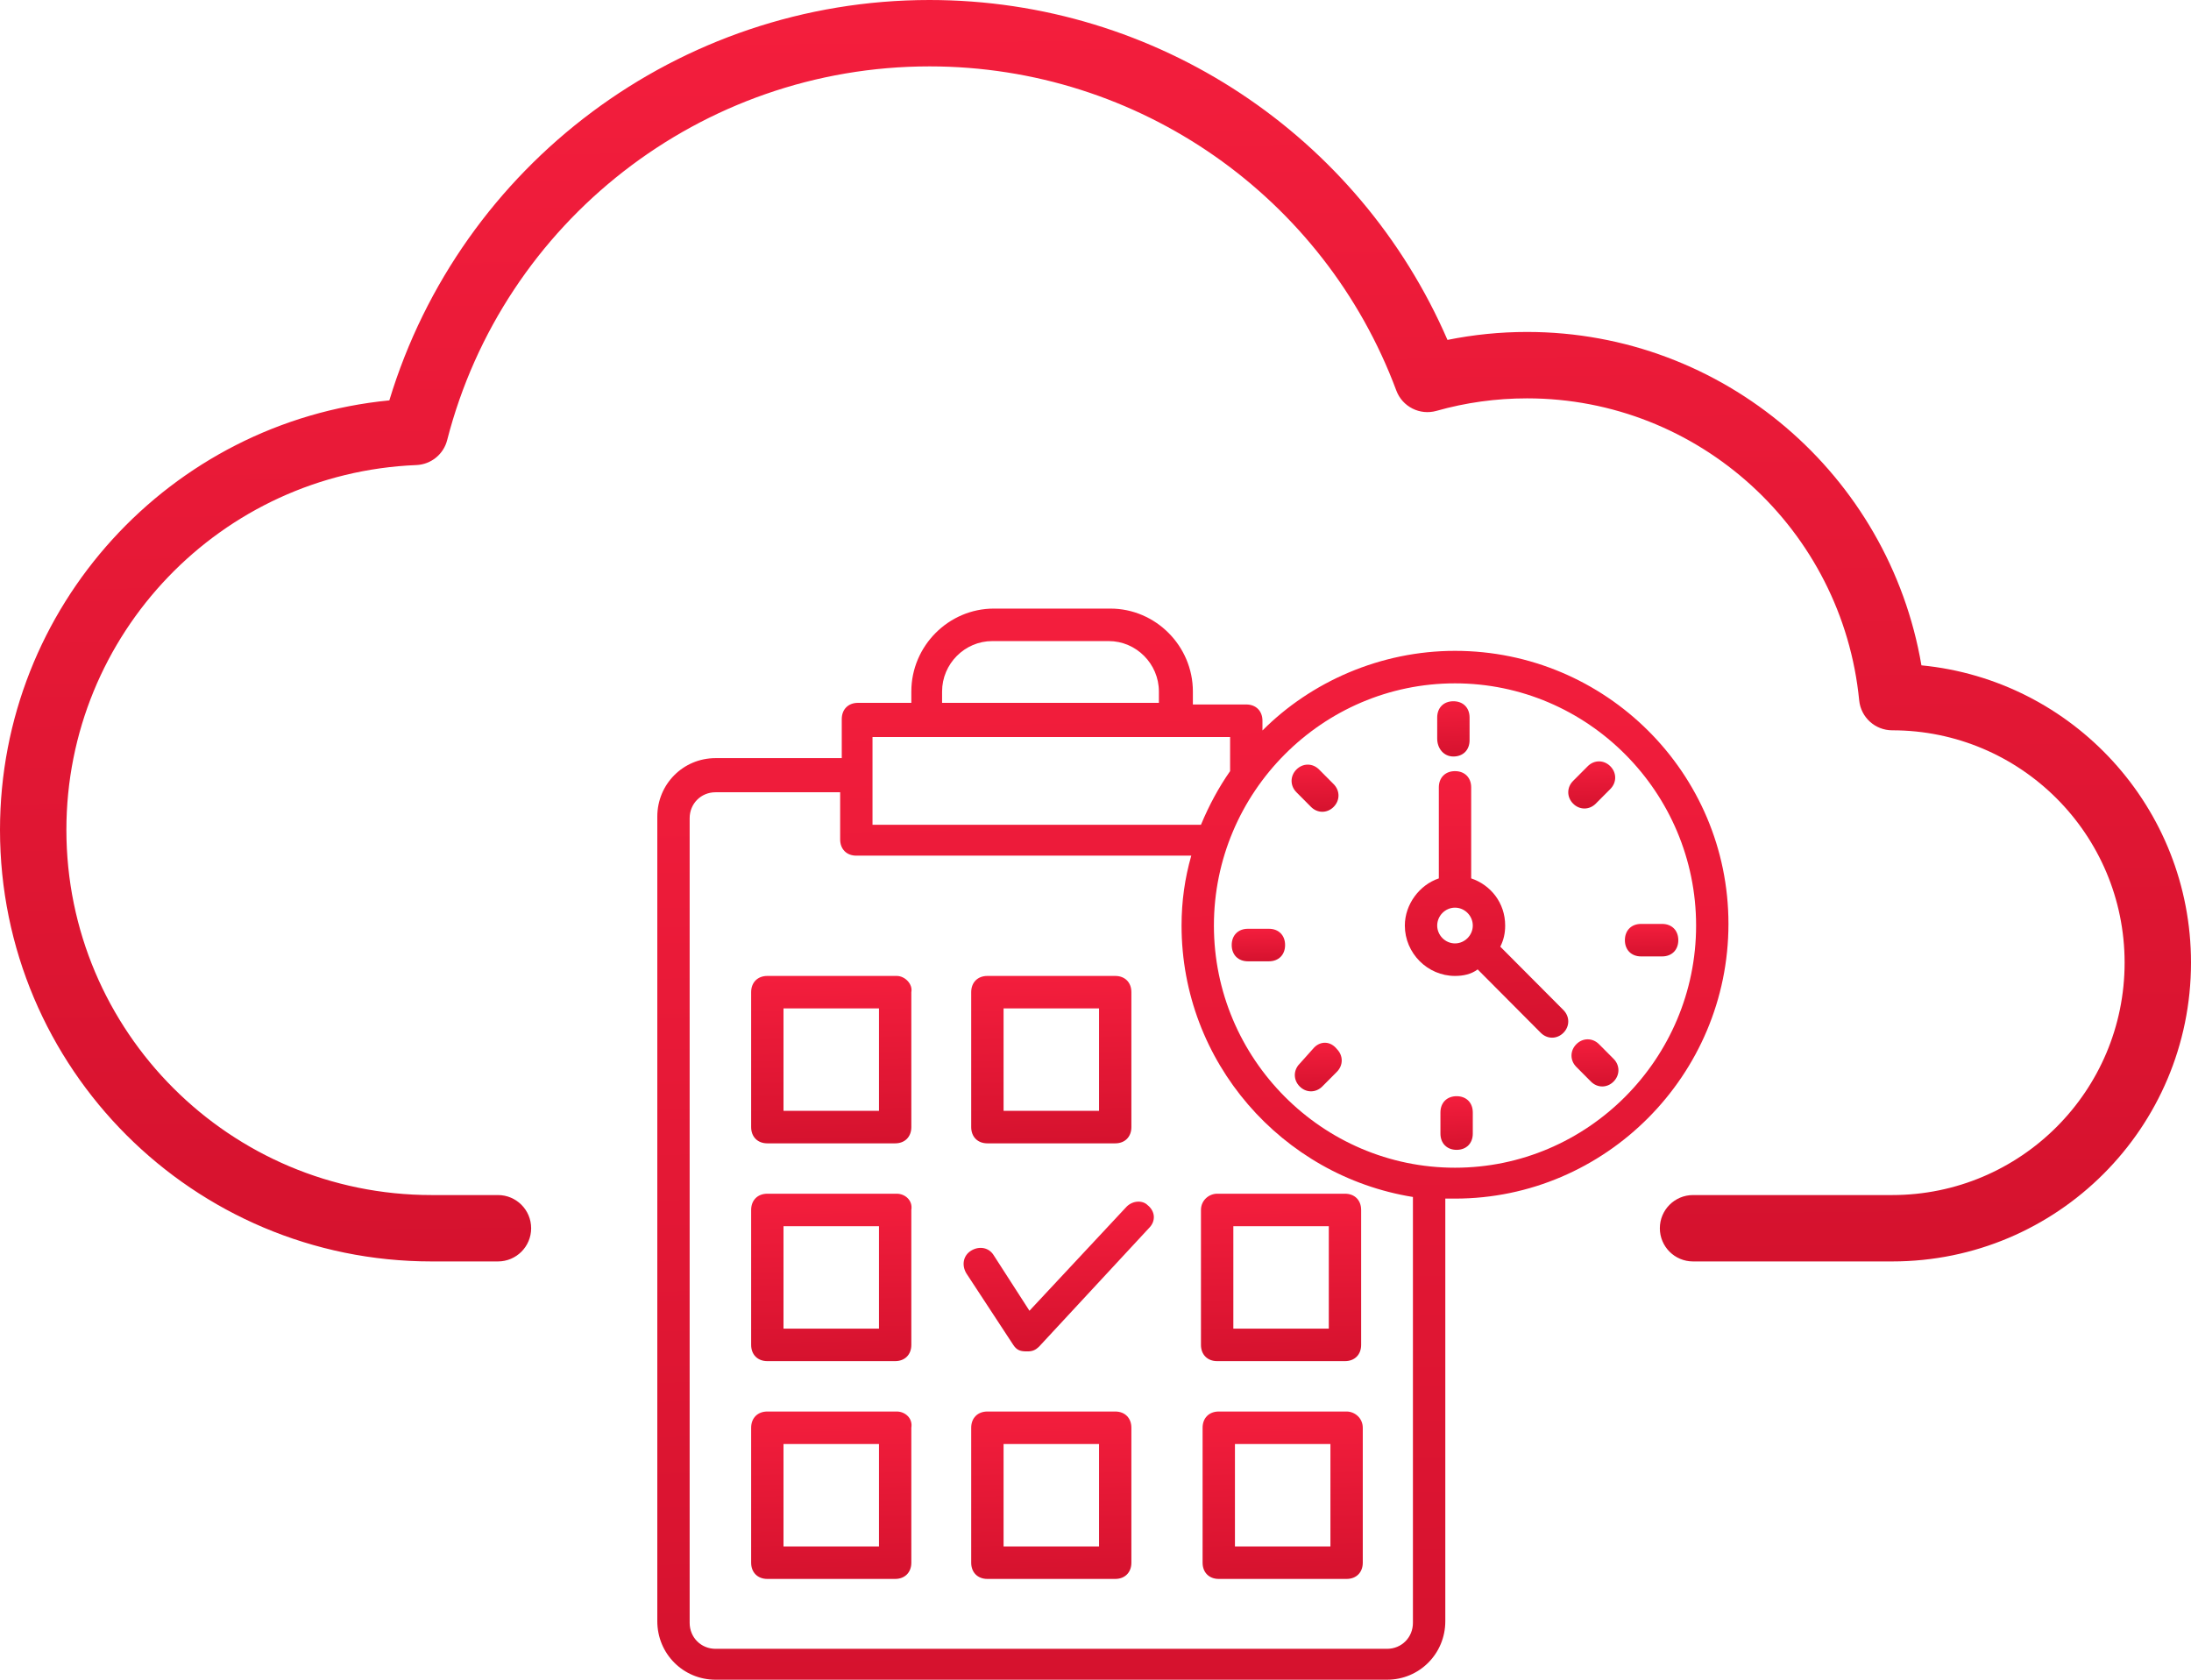 <svg width="90" height="69" viewBox="0 0 90 69" fill="none" xmlns="http://www.w3.org/2000/svg">
<rect width="90" height="69" fill="black" fill-opacity="0"/>
<path d="M62.727 13.636C70.8 13.636 77.593 19.511 78.927 27.331C85.142 27.934 90 33.172 90 39.545C90 46.324 84.505 51.818 77.727 51.818H69.546C68.792 51.818 68.182 51.208 68.182 50.455C68.182 49.701 68.792 49.091 69.546 49.091H77.727C82.999 49.091 87.273 44.817 87.273 39.545C87.273 34.274 82.999 30 77.727 30C77.026 30 76.439 29.468 76.37 28.77C75.683 21.762 69.79 16.364 62.727 16.364C61.454 16.364 60.205 16.538 59.005 16.878C58.322 17.071 57.604 16.707 57.356 16.041C54.398 8.102 46.796 2.727 38.182 2.727C28.79 2.727 20.67 9.112 18.368 18.08C18.219 18.663 17.704 19.079 17.103 19.104C9.086 19.431 2.727 26.039 2.727 34.091C2.727 42.375 9.443 49.091 17.727 49.091H20.454C21.208 49.091 21.818 49.701 21.818 50.455C21.818 51.208 21.208 51.818 20.454 51.818H17.727C7.937 51.818 0 43.881 0 34.091C0 24.911 6.992 17.321 15.993 16.447C18.919 6.785 27.873 0 38.182 0C47.531 0 55.828 5.586 59.458 13.963C60.526 13.747 61.62 13.636 62.727 13.636Z" fill="url(#paint0_linear)"/>
<rect width="44" height="44" fill="black" fill-opacity="0" transform="translate(27 25)"/>
<rect width="7.815" height="6.152" fill="black" fill-opacity="0" transform="translate(39.583 49.361)"/>
<path d="M46.275 49.571L42.287 53.844L40.825 51.574C40.625 51.24 40.227 51.173 39.894 51.373C39.562 51.574 39.495 51.974 39.695 52.308L41.622 55.246C41.755 55.446 41.888 55.513 42.154 55.513H42.221C42.42 55.513 42.553 55.446 42.686 55.313L47.205 50.439C47.471 50.172 47.471 49.771 47.139 49.504C46.94 49.304 46.541 49.304 46.275 49.571Z" fill="url(#paint1_linear)"/>
<rect width="44" height="44" fill="black" fill-opacity="0" transform="translate(27 25)"/>
<path d="M59.767 26.736C56.71 26.736 53.852 28.005 51.858 30.008V29.607C51.858 29.206 51.592 28.939 51.193 28.939H49V28.405C49 26.536 47.471 25 45.61 25H40.825C38.964 25 37.435 26.536 37.435 28.405V28.872H35.242C34.843 28.872 34.577 29.14 34.577 29.54V31.143H29.393C28.063 31.143 27 32.211 27 33.546V66.596C27 67.932 28.063 69 29.393 69H56.976C58.305 69 59.369 67.932 59.369 66.596V49.237C59.502 49.237 59.634 49.237 59.767 49.237C65.949 49.237 71 44.162 71 37.953C71 31.744 65.949 26.736 59.767 26.736ZM38.698 28.405C38.698 27.27 39.628 26.335 40.758 26.335H45.544C46.674 26.335 47.604 27.27 47.604 28.405V28.872H38.698V28.405ZM50.529 30.275V31.677C50.063 32.344 49.665 33.079 49.332 33.88H35.84V31.944V30.275C41.091 30.275 45.212 30.275 50.529 30.275ZM58.039 66.663C58.039 67.264 57.574 67.731 56.976 67.731H29.393C28.795 67.731 28.329 67.264 28.329 66.663V33.613C28.329 33.012 28.795 32.545 29.393 32.545H34.511V34.481C34.511 34.882 34.776 35.149 35.175 35.149H48.934C48.668 36.084 48.535 37.018 48.535 38.02C48.535 43.628 52.656 48.302 58.039 49.17V66.663V66.663ZM59.767 47.968C54.317 47.968 49.864 43.495 49.864 38.02C49.864 32.545 54.317 28.071 59.767 28.071C65.218 28.071 69.671 32.545 69.671 38.02C69.671 43.495 65.218 47.968 59.767 47.968Z" fill="url(#paint2_linear)"/>
<rect width="1.329" height="2.27" fill="black" fill-opacity="0" transform="translate(59.036 28.806)"/>
<path d="M59.701 31.076C60.1 31.076 60.366 30.809 60.366 30.408V29.474C60.366 29.073 60.1 28.806 59.701 28.806C59.302 28.806 59.036 29.073 59.036 29.474V30.341C59.036 30.742 59.302 31.076 59.701 31.076Z" fill="url(#paint3_linear)"/>
<rect width="1.329" height="2.203" fill="black" fill-opacity="0" transform="translate(59.169 45.03)"/>
<path d="M59.834 45.03C59.435 45.03 59.169 45.297 59.169 45.698V46.566C59.169 46.967 59.435 47.234 59.834 47.234C60.233 47.234 60.498 46.967 60.498 46.566V45.698C60.498 45.297 60.233 45.03 59.834 45.03Z" fill="url(#paint4_linear)"/>
<rect width="2.193" height="1.335" fill="black" fill-opacity="0" transform="translate(66.746 37.953)"/>
<path d="M68.275 37.953H67.411C67.012 37.953 66.746 38.22 66.746 38.621C66.746 39.021 67.012 39.288 67.411 39.288H68.275C68.674 39.288 68.94 39.021 68.94 38.621C68.94 38.22 68.674 37.953 68.275 37.953Z" fill="url(#paint5_linear)"/>
<rect width="2.193" height="1.335" fill="black" fill-opacity="0" transform="translate(50.595 38.153)"/>
<path d="M52.124 38.153H51.26C50.861 38.153 50.595 38.42 50.595 38.821C50.595 39.221 50.861 39.489 51.26 39.489H52.124C52.523 39.489 52.788 39.221 52.788 38.821C52.788 38.42 52.523 38.153 52.124 38.153Z" fill="url(#paint6_linear)"/>
<rect width="1.927" height="1.936" fill="black" fill-opacity="0" transform="translate(64.42 31.276)"/>
<path d="M65.55 33.012L66.148 32.411C66.414 32.144 66.414 31.744 66.148 31.477C65.882 31.209 65.483 31.209 65.218 31.477L64.619 32.078C64.353 32.344 64.353 32.745 64.619 33.012C64.885 33.279 65.284 33.279 65.55 33.012Z" fill="url(#paint7_linear)"/>
<rect width="1.927" height="1.995" fill="black" fill-opacity="0" transform="translate(53.187 42.835)"/>
<path d="M53.985 43.027L53.387 43.695C53.121 43.962 53.121 44.363 53.387 44.63C53.653 44.897 54.051 44.897 54.317 44.63L54.915 44.029C55.181 43.762 55.181 43.361 54.915 43.094C54.65 42.76 54.251 42.76 53.985 43.027Z" fill="url(#paint8_linear)"/>
<rect width="1.927" height="1.936" fill="black" fill-opacity="0" transform="translate(64.553 42.694)"/>
<path d="M65.683 42.894C65.417 42.627 65.018 42.627 64.752 42.894C64.486 43.161 64.486 43.562 64.752 43.828L65.35 44.429C65.616 44.697 66.015 44.697 66.281 44.429C66.547 44.162 66.547 43.762 66.281 43.495L65.683 42.894Z" fill="url(#paint9_linear)"/>
<rect width="1.927" height="1.936" fill="black" fill-opacity="0" transform="translate(53.054 31.41)"/>
<path d="M53.852 33.146C54.118 33.413 54.517 33.413 54.782 33.146C55.048 32.879 55.048 32.478 54.782 32.211L54.184 31.61C53.918 31.343 53.52 31.343 53.254 31.61C52.988 31.877 52.988 32.278 53.254 32.545L53.852 33.146Z" fill="url(#paint10_linear)"/>
<rect width="6.713" height="10.95" fill="black" fill-opacity="0" transform="translate(57.707 31.677)"/>
<path d="M61.628 38.888C61.761 38.621 61.828 38.353 61.828 38.02C61.828 37.085 61.23 36.35 60.432 36.083V32.344C60.432 31.944 60.166 31.677 59.767 31.677C59.369 31.677 59.103 31.944 59.103 32.344V36.083C58.305 36.35 57.707 37.152 57.707 38.02C57.707 39.155 58.638 40.09 59.767 40.09C60.1 40.09 60.432 40.023 60.698 39.822L63.29 42.426C63.556 42.693 63.955 42.693 64.221 42.426C64.486 42.159 64.486 41.759 64.221 41.492L61.628 38.888ZM59.036 38.02C59.036 37.619 59.369 37.285 59.767 37.285C60.166 37.285 60.498 37.619 60.498 38.02C60.498 38.42 60.166 38.754 59.767 38.754C59.369 38.754 59.036 38.42 59.036 38.02Z" fill="url(#paint11_linear)"/>
<rect width="6.589" height="6.877" fill="black" fill-opacity="0" transform="translate(30.855 40.09)"/>
<path d="M36.837 40.09H31.52C31.121 40.09 30.855 40.356 30.855 40.757V46.299C30.855 46.7 31.121 46.967 31.52 46.967H36.77C37.169 46.967 37.435 46.7 37.435 46.299V40.757C37.502 40.423 37.169 40.09 36.837 40.09ZM36.172 45.631H32.184V41.425H36.106V45.631H36.172Z" fill="url(#paint12_linear)"/>
<rect width="6.58" height="6.877" fill="black" fill-opacity="0" transform="translate(39.894 40.09)"/>
<path d="M40.559 46.967H45.81C46.209 46.967 46.474 46.7 46.474 46.299V40.757C46.474 40.356 46.209 40.09 45.81 40.09H40.559C40.16 40.09 39.894 40.356 39.894 40.757V46.299C39.894 46.7 40.16 46.967 40.559 46.967ZM41.224 41.425H45.145V45.631H41.224V41.425V41.425Z" fill="url(#paint13_linear)"/>
<rect width="6.589" height="6.877" fill="black" fill-opacity="0" transform="translate(30.855 49.036)"/>
<path d="M36.837 49.036H31.52C31.121 49.036 30.855 49.303 30.855 49.704V55.246C30.855 55.646 31.121 55.913 31.52 55.913H36.77C37.169 55.913 37.435 55.646 37.435 55.246V49.704C37.502 49.303 37.169 49.036 36.837 49.036ZM36.172 54.578H32.184V50.372H36.106V54.578H36.172Z" fill="url(#paint14_linear)"/>
<rect width="6.589" height="6.877" fill="black" fill-opacity="0" transform="translate(30.855 57.983)"/>
<path d="M36.837 57.983H31.52C31.121 57.983 30.855 58.25 30.855 58.651V64.193C30.855 64.593 31.121 64.86 31.52 64.86H36.77C37.169 64.86 37.435 64.593 37.435 64.193V58.651C37.502 58.25 37.169 57.983 36.837 57.983ZM36.172 63.525H32.184V59.319H36.106V63.525H36.172Z" fill="url(#paint15_linear)"/>
<rect width="6.58" height="6.877" fill="black" fill-opacity="0" transform="translate(39.894 57.983)"/>
<path d="M45.81 57.983H40.559C40.16 57.983 39.894 58.25 39.894 58.651V64.193C39.894 64.593 40.16 64.86 40.559 64.86H45.81C46.209 64.86 46.474 64.593 46.474 64.193V58.651C46.474 58.25 46.209 57.983 45.81 57.983ZM45.145 63.525H41.224V59.319H45.145V63.525V63.525Z" fill="url(#paint16_linear)"/>
<rect width="6.58" height="6.877" fill="black" fill-opacity="0" transform="translate(49.332 49.036)"/>
<path d="M49.332 49.704V55.246C49.332 55.646 49.598 55.913 49.997 55.913H55.248C55.647 55.913 55.912 55.646 55.912 55.246V49.704C55.912 49.303 55.647 49.036 55.248 49.036H49.997C49.665 49.036 49.332 49.303 49.332 49.704ZM50.662 50.372H54.583V54.578H50.662V50.372Z" fill="url(#paint17_linear)"/>
<rect width="6.58" height="6.877" fill="black" fill-opacity="0" transform="translate(49.399 57.983)"/>
<path d="M55.314 57.983H50.063C49.665 57.983 49.399 58.25 49.399 58.651V64.193C49.399 64.593 49.665 64.86 50.063 64.86H55.314C55.713 64.86 55.979 64.593 55.979 64.193V58.651C55.979 58.25 55.647 57.983 55.314 57.983ZM54.65 63.525H50.728V59.319H54.65V63.525Z" fill="url(#paint18_linear)"/>
<defs>
<linearGradient id="paint0_linear" x1="0" y1="0" x2="0.621" y2="52.868" gradientUnits="userSpaceOnUse">
<stop stop-color="#F41E3D"/>
<stop offset="1" stop-color="#D5122E"/>
</linearGradient>
<linearGradient id="paint1_linear" x1="39.583" y1="49.361" x2="39.684" y2="55.637" gradientUnits="userSpaceOnUse">
<stop stop-color="#F41E3D"/>
<stop offset="1" stop-color="#D5122E"/>
</linearGradient>
<linearGradient id="paint2_linear" x1="27" y1="25" x2="27.916" y2="69.879" gradientUnits="userSpaceOnUse">
<stop stop-color="#F41E3D"/>
<stop offset="1" stop-color="#D5122E"/>
</linearGradient>
<linearGradient id="paint3_linear" x1="59.036" y1="28.806" x2="59.117" y2="31.119" gradientUnits="userSpaceOnUse">
<stop stop-color="#F41E3D"/>
<stop offset="1" stop-color="#D5122E"/>
</linearGradient>
<linearGradient id="paint4_linear" x1="59.169" y1="45.03" x2="59.245" y2="47.276" gradientUnits="userSpaceOnUse">
<stop stop-color="#F41E3D"/>
<stop offset="1" stop-color="#D5122E"/>
</linearGradient>
<linearGradient id="paint5_linear" x1="66.746" y1="37.953" x2="66.763" y2="39.315" gradientUnits="userSpaceOnUse">
<stop stop-color="#F41E3D"/>
<stop offset="1" stop-color="#D5122E"/>
</linearGradient>
<linearGradient id="paint6_linear" x1="50.595" y1="38.153" x2="50.612" y2="39.516" gradientUnits="userSpaceOnUse">
<stop stop-color="#F41E3D"/>
<stop offset="1" stop-color="#D5122E"/>
</linearGradient>
<linearGradient id="paint7_linear" x1="64.42" y1="31.276" x2="64.46" y2="33.251" gradientUnits="userSpaceOnUse">
<stop stop-color="#F41E3D"/>
<stop offset="1" stop-color="#D5122E"/>
</linearGradient>
<linearGradient id="paint8_linear" x1="53.187" y1="42.835" x2="53.23" y2="44.87" gradientUnits="userSpaceOnUse">
<stop stop-color="#F41E3D"/>
<stop offset="1" stop-color="#D5122E"/>
</linearGradient>
<linearGradient id="paint9_linear" x1="64.553" y1="42.694" x2="64.593" y2="44.668" gradientUnits="userSpaceOnUse">
<stop stop-color="#F41E3D"/>
<stop offset="1" stop-color="#D5122E"/>
</linearGradient>
<linearGradient id="paint10_linear" x1="53.054" y1="31.41" x2="53.095" y2="33.385" gradientUnits="userSpaceOnUse">
<stop stop-color="#F41E3D"/>
<stop offset="1" stop-color="#D5122E"/>
</linearGradient>
<linearGradient id="paint11_linear" x1="57.707" y1="31.677" x2="58.078" y2="42.838" gradientUnits="userSpaceOnUse">
<stop stop-color="#F41E3D"/>
<stop offset="1" stop-color="#D5122E"/>
</linearGradient>
<linearGradient id="paint12_linear" x1="30.855" y1="40.09" x2="31.004" y2="47.104" gradientUnits="userSpaceOnUse">
<stop stop-color="#F41E3D"/>
<stop offset="1" stop-color="#D5122E"/>
</linearGradient>
<linearGradient id="paint13_linear" x1="39.894" y1="40.09" x2="40.044" y2="47.104" gradientUnits="userSpaceOnUse">
<stop stop-color="#F41E3D"/>
<stop offset="1" stop-color="#D5122E"/>
</linearGradient>
<linearGradient id="paint14_linear" x1="30.855" y1="49.036" x2="31.004" y2="56.051" gradientUnits="userSpaceOnUse">
<stop stop-color="#F41E3D"/>
<stop offset="1" stop-color="#D5122E"/>
</linearGradient>
<linearGradient id="paint15_linear" x1="30.855" y1="57.983" x2="31.004" y2="64.998" gradientUnits="userSpaceOnUse">
<stop stop-color="#F41E3D"/>
<stop offset="1" stop-color="#D5122E"/>
</linearGradient>
<linearGradient id="paint16_linear" x1="39.894" y1="57.983" x2="40.044" y2="64.998" gradientUnits="userSpaceOnUse">
<stop stop-color="#F41E3D"/>
<stop offset="1" stop-color="#D5122E"/>
</linearGradient>
<linearGradient id="paint17_linear" x1="49.332" y1="49.036" x2="49.482" y2="56.051" gradientUnits="userSpaceOnUse">
<stop stop-color="#F41E3D"/>
<stop offset="1" stop-color="#D5122E"/>
</linearGradient>
<linearGradient id="paint18_linear" x1="49.399" y1="57.983" x2="49.548" y2="64.998" gradientUnits="userSpaceOnUse">
<stop stop-color="#F41E3D"/>
<stop offset="1" stop-color="#D5122E"/>
</linearGradient>
</defs>
</svg>
